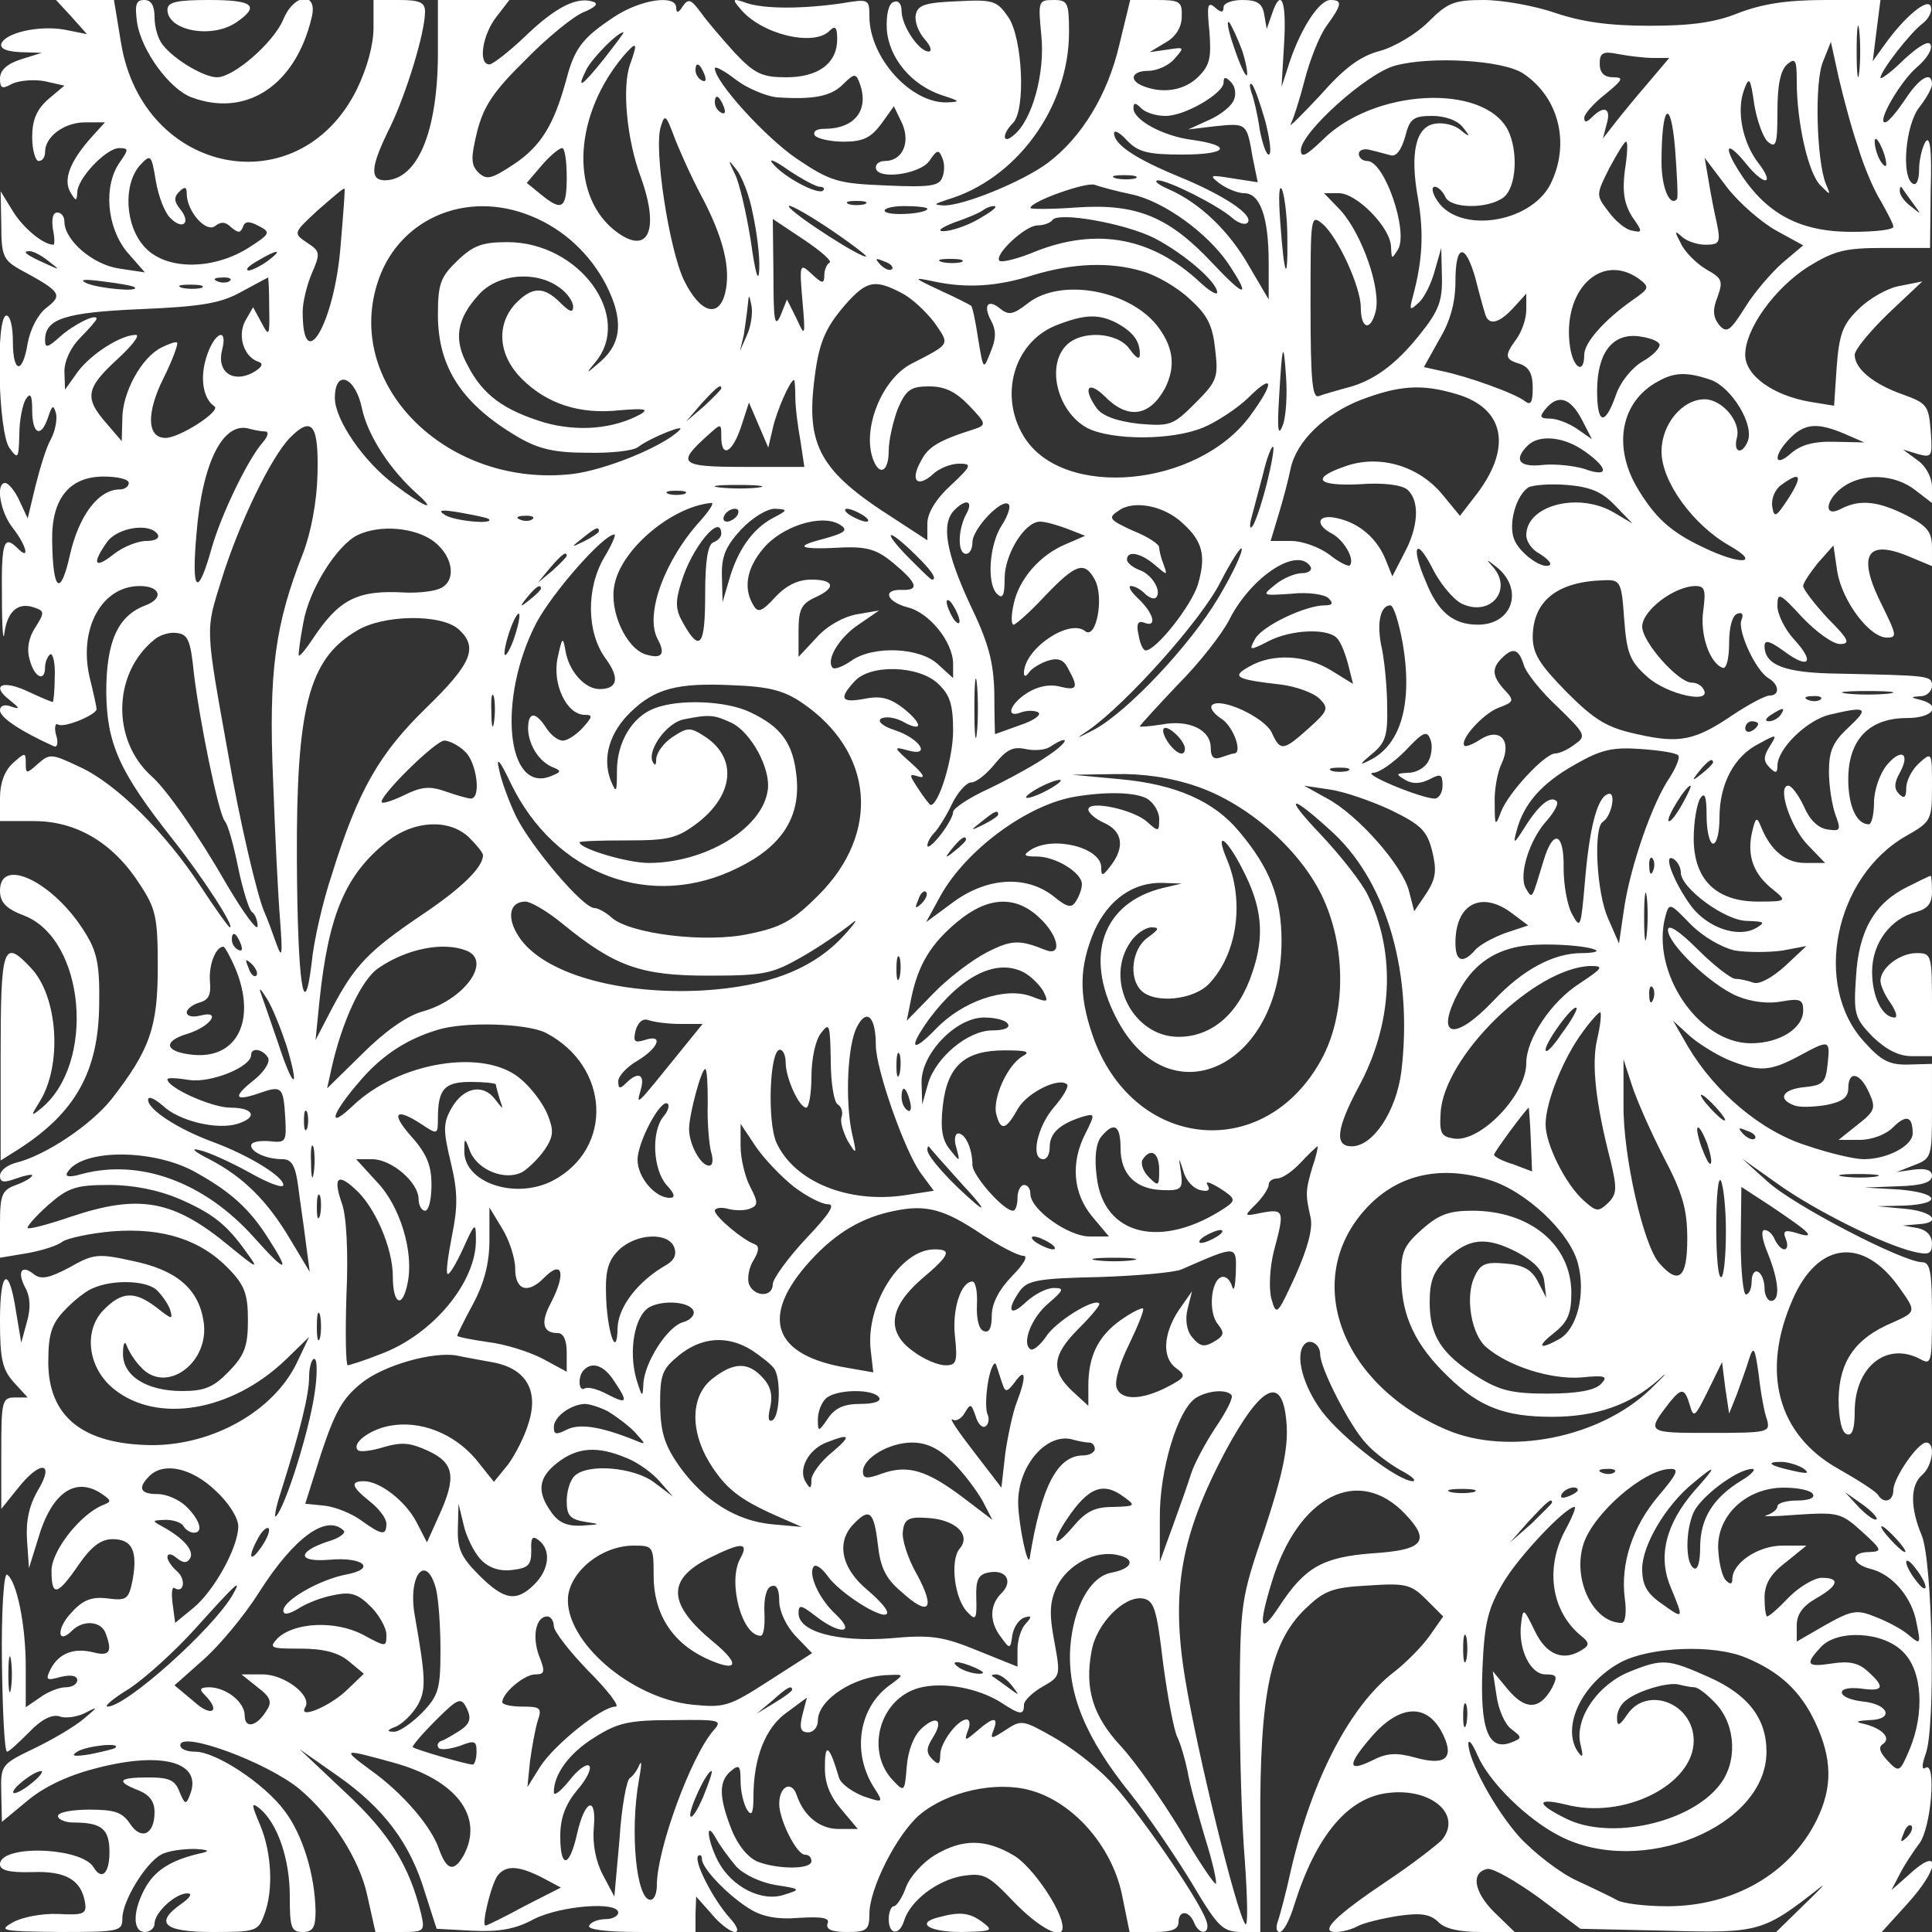 <!--?xml version="1.0" standalone="no"?-->

<svg version="1.0" xmlns="http://www.w3.org/2000/svg" width="300pt" height="300pt" viewBox="0 0 300 300" preserveAspectRatio="xMidYMid meet">
<rect x="0" y="0" width="300" height="300" fill="#333333" stroke="none"/>
<g transform="translate(0,300) scale(0.1,-0.1)" fill="#ffffff" stroke="none">

<path d="M111 2974 l24 -27 -35 7 c-40 7 -92 -5 -98 -22 -2 -8 9 -12 30 -13
l33 -1 -32 -10 c-22 -7 -33 -17 -33 -30 0 -15 3 -17 19 -8 11 5 33 7 50 4 l31
-7 -25 -21 c-18 -16 -25 -32 -25 -59 0 -20 5 -37 10 -37 6 0 10 6 10 14 0 24
30 46 62 46 l31 0 -20 -22 c-34 -38 -45 -66 -34 -86 9 -15 10 -15 11 -1 0 22
45 69 65 69 15 0 15 -2 1 -22 -26 -37 -20 -101 11 -139 l28 -32 -40 6 c-41 6
-85 44 -85 73 0 8 -5 14 -11 14 -7 0 -9 -10 -7 -25 3 -14 3 -25 1 -25 -16 0
-47 26 -63 52 l-19 31 1 -52 c0 -48 3 -55 30 -70 63 -34 66 -39 40 -59 -13
-10 -25 -33 -29 -55 -8 -49 -23 -47 -23 3 0 22 -4 40 -10 40 -17 0 -13 -183 5
-206 13 -18 14 -16 15 21 0 22 5 47 10 55 7 11 10 7 10 -17 0 -38 14 -44 25
-10 6 18 8 19 12 5 2 -9 -1 -27 -8 -40 -7 -12 -17 -45 -24 -73 l-12 -50 -13
28 c-7 15 -17 27 -22 27 -15 0 -8 -45 12 -70 21 -27 27 -51 8 -32 -22 22 -26
12 -25 -75 0 -49 2 -73 4 -55 5 34 22 48 48 38 14 -5 14 -8 0 -30 -10 -15 -14
-33 -9 -50 7 -28 24 -36 24 -12 0 8 4 17 8 20 4 2 8 -13 7 -35 0 -21 -2 -39
-3 -39 -2 0 -19 7 -38 16 -40 19 -59 10 -29 -13 16 -13 17 -15 2 -10 -10 4
-17 1 -17 -6 0 -11 31 -32 84 -56 5 -2 7 6 3 18 -3 11 -1 19 3 16 9 -6 60 15
60 24 0 3 -5 26 -11 50 -17 75 19 141 78 141 32 0 38 -19 9 -30 -43 -16 -61
-56 -61 -135 1 -80 20 -123 103 -228 49 -62 97 -137 89 -137 -2 0 -22 28 -45
63 -54 83 -131 160 -188 186 -44 21 -47 21 -65 5 -18 -16 -19 -16 -19 1 0 17
-1 17 -20 0 -13 -12 -20 -31 -20 -54 l0 -36 53 0 c66 0 123 -34 164 -98 25
-38 28 -51 28 -128 0 -94 -12 -129 -72 -206 -32 -40 -103 -88 -150 -99 -13 -4
-23 -12 -23 -20 0 -10 6 -11 25 -4 14 5 25 7 25 5 0 -3 -11 -10 -25 -15 -22
-8 -25 -15 -25 -61 l0 -52 42 7 c23 4 48 12 55 18 7 5 42 13 78 16 78 6 137
-13 181 -59 24 -25 29 -39 29 -79 0 -40 -5 -54 -29 -79 -24 -25 -38 -31 -73
-31 -56 0 -93 24 -92 59 0 15 3 20 6 11 3 -8 12 -23 21 -32 39 -45 109 6 98
71 -8 50 -42 79 -110 93 -54 12 -61 11 -98 -10 -32 -17 -44 -19 -55 -11 -19
16 -27 5 -14 -20 8 -14 9 -32 3 -53 l-9 -33 -8 48 c-11 73 -25 66 -25 -14 0
-61 4 -76 22 -96 l21 -23 -20 0 c-20 0 -21 -6 -21 -87 l0 -86 25 31 c35 45 59
43 32 -2 -14 -24 -19 -48 -17 -78 l3 -43 14 45 c21 73 59 99 101 69 13 -9 13
-11 0 -16 -35 -14 -80 -71 -80 -102 0 -41 9 -39 42 9 20 29 35 40 53 40 30 0
39 -18 31 -63 -6 -30 -9 -33 -39 -29 -24 3 -38 -2 -56 -22 -24 -25 -22 -51 1
-28 17 17 45 15 52 -4 11 -29 6 -36 -18 -30 -31 8 -54 -1 -67 -25 -9 -18 -7
-19 15 -13 16 4 26 2 26 -5 0 -6 -8 -11 -18 -11 -10 0 -28 -7 -40 -16 l-22
-15 0 63 c0 65 -14 133 -29 143 -5 3 -9 -57 -8 -135 1 -77 4 -140 8 -140 3 0
18 14 34 30 19 20 35 28 47 25 9 -4 28 -1 40 5 21 11 21 10 -2 -9 -14 -12 -48
-32 -77 -46 -52 -25 -52 -26 -51 -70 l1 -44 41 34 c27 22 64 39 108 50 102 26
163 8 143 -42 -6 -16 -8 -15 -16 4 -7 19 -16 23 -49 23 -46 0 -51 -6 -15 -20
17 -7 25 -17 25 -34 0 -35 -21 -44 -38 -18 -12 18 -24 22 -63 22 -27 0 -49 -4
-49 -10 0 -5 11 -10 24 -10 44 0 56 -10 56 -46 0 -33 -12 -45 -25 -23 -20 31
-145 35 -145 4 0 -9 14 -13 50 -12 52 2 76 -12 82 -47 3 -18 -2 -20 -42 -18
-25 1 -56 -5 -70 -13 -23 -13 -18 -14 73 -15 92 0 97 1 97 21 0 27 36 86 60
99 10 6 34 9 52 9 20 -1 25 -3 13 -6 -46 -10 -72 -25 -88 -52 -21 -36 -22 -71
-2 -71 8 0 15 6 15 13 0 17 32 47 51 47 8 0 5 -6 -9 -16 -43 -30 -28 -44 48
-44 66 0 71 1 80 26 15 38 12 97 -6 140 -14 33 -14 36 -1 26 28 -23 47 -79 47
-136 0 -49 2 -56 20 -56 16 0 20 7 20 33 -1 56 -20 118 -48 155 -32 43 -107
92 -139 92 -13 0 -23 4 -23 10 0 23 134 -26 185 -68 50 -42 93 -109 105 -164
l13 -58 39 0 c37 0 38 1 32 28 -18 74 -49 125 -118 189 l-71 67 60 -42 c71
-50 112 -104 135 -181 l18 -56 55 -3 c41 -2 67 2 96 18 42 21 131 28 131 10 0
-5 -9 -10 -19 -10 -11 0 -23 -4 -26 -10 -4 -6 25 -10 79 -10 l86 0 0 28 1 27
24 -27 c13 -16 30 -28 36 -28 7 0 4 9 -8 22 -26 29 -56 88 -49 96 3 3 6 1 6
-5 0 -14 40 -56 74 -77 19 -12 43 -17 77 -14 36 2 48 0 44 -9 -3 -9 7 -13 30
-13 31 0 35 3 35 28 0 40 43 124 78 154 43 36 118 53 172 38 66 -18 126 -86
142 -161 l12 -59 38 0 c27 0 38 4 38 15 0 19 16 19 24 0 8 -21 27 -19 19 3
-11 33 -112 179 -151 218 -21 22 -60 52 -87 67 -46 26 -49 27 -73 11 -23 -15
-25 -15 -19 0 8 21 -1 20 -26 -2 -19 -16 -20 -16 -14 1 4 9 3 17 -2 17 -14 0
-41 -36 -41 -55 0 -15 -3 -16 -12 -7 -10 10 -10 17 0 33 18 28 7 37 -17 15
-12 -11 -21 -34 -23 -59 -3 -39 -4 -40 -20 -23 -45 45 -23 128 39 145 37 10
92 0 128 -23 29 -19 35 -20 35 -3 0 6 13 19 29 28 28 16 28 17 18 71 -8 42 -7
61 4 84 17 35 61 58 96 49 27 -6 21 -21 -11 -27 -33 -6 -59 -53 -64 -115 -5
-72 23 -141 94 -229 27 -34 69 -96 94 -137 41 -69 48 -76 76 -77 l31 0 0 168
c-1 203 16 281 69 333 30 29 42 34 98 37 59 4 67 2 91 -22 l26 -26 -21 -30
c-12 -17 -37 -42 -55 -56 -68 -52 -127 -165 -160 -306 -8 -37 -18 -74 -21 -82
-3 -9 -2 -16 3 -16 6 0 16 19 23 43 34 107 83 166 146 173 67 8 115 -34 83
-73 -8 -8 -45 -37 -84 -63 -82 -55 -107 -80 -81 -80 10 0 25 4 34 9 9 5 38 12
63 16 35 5 49 3 62 -9 10 -11 33 -16 67 -16 l52 0 -32 31 c-32 32 -36 62 -10
67 9 1 44 -19 80 -45 l64 -48 134 -3 c144 -4 150 -2 238 67 11 9 0 -3 -24 -26
l-44 -43 82 0 82 0 39 43 c53 58 53 93 1 44 l-25 -22 13 25 c7 14 21 35 30 47
19 24 27 129 10 118 -6 -4 -6 4 0 21 16 40 11 300 -6 340 -18 43 -18 78 1 94
16 14 21 50 6 50 -13 0 -51 -55 -51 -74 0 -17 -15 -22 -24 -7 -3 5 -31 23 -61
40 -95 53 -121 151 -71 264 39 89 109 97 165 18 27 -38 27 -38 -11 -55 -57
-24 -82 -60 -83 -118 0 -32 5 -53 13 -55 8 -3 12 8 12 35 0 69 49 109 101 82
18 -10 19 -7 19 70 0 65 -3 80 -15 80 -30 0 -201 89 -240 125 l-40 36 55 -39
c57 -41 165 -95 213 -106 22 -5 27 -3 27 13 0 12 -8 21 -22 24 l-23 4 23 2
c39 2 24 20 -20 24 l-43 4 43 1 c60 3 52 20 -10 25 l-53 3 53 2 c36 1 52 6 52
16 0 9 -9 12 -27 10 l-28 -4 28 11 c26 10 27 13 27 84 l0 73 -36 -1 c-30 -1
-43 6 -69 35 -81 88 -46 257 65 320 39 22 40 25 40 77 0 53 0 54 -20 36 -11
-10 -20 -27 -20 -39 0 -14 -3 -17 -11 -9 -8 8 -8 17 1 33 17 31 2 39 -21 11
-10 -13 -19 -38 -19 -57 0 -19 -4 -34 -8 -34 -19 0 -32 28 -32 70 0 61 32 95
91 95 40 0 55 19 22 28 -17 4 -17 5 0 6 9 0 17 8 17 16 0 16 -3 16 -146 19
-82 1 -114 13 -114 43 0 10 8 8 30 -8 39 -29 49 -18 16 18 -14 15 -26 39 -26
52 0 22 3 21 39 -18 21 -22 47 -41 58 -41 17 0 14 7 -19 40 -21 23 -38 45 -38
50 0 5 11 21 23 36 l24 27 6 -41 c8 -46 50 -102 77 -102 16 0 15 4 -6 47 -41
80 -27 107 40 79 l36 -15 0 29 c0 24 -7 33 -40 50 -44 22 -72 25 -101 10 -28
-15 -25 14 3 34 31 22 80 20 112 -5 l26 -20 0 25 c0 14 -9 32 -22 41 l-23 17
23 -7 c22 -6 23 -4 20 36 -3 39 -6 43 -42 56 -46 16 -76 40 -76 62 0 8 24 37
53 65 l52 49 -35 -7 c-19 -3 -48 -20 -64 -36 -25 -24 -30 -39 -34 -90 l-4 -60
-37 6 c-58 10 -101 41 -101 73 0 40 45 103 98 137 41 25 57 29 118 29 l71 0 1
90 c2 62 -1 85 -8 75 -5 -8 -10 -28 -10 -43 0 -16 -4 -26 -10 -22 -18 11 -11
91 10 118 11 14 20 30 20 36 0 22 -20 10 -42 -24 -13 -19 -26 -35 -31 -35 -13
0 24 64 50 86 14 12 24 27 21 34 -2 8 -17 0 -41 -22 -20 -20 -37 -32 -37 -29
0 11 47 71 66 85 9 7 15 19 12 26 -4 14 -40 -15 -72 -60 l-18 -25 6 48 6 47
-85 0 c-61 0 -98 -6 -135 -20 -37 -15 -74 -20 -139 -20 -62 0 -105 6 -146 20
-32 11 -82 20 -111 20 -46 0 -56 -4 -86 -34 -19 -19 -53 -39 -75 -45 -31 -8
-56 -27 -93 -69 -29 -31 -49 -51 -46 -45 4 7 14 38 22 69 8 31 23 69 34 84 24
33 25 40 6 40 -17 0 -45 -42 -63 -95 l-13 -40 4 68 c4 67 -5 87 -19 45 l-8
-23 -4 23 c-3 17 -11 22 -34 22 -16 0 -29 -5 -29 -11 0 -9 -4 -9 -14 0 -11 9
-12 2 -8 -38 3 -40 1 -52 -17 -70 -21 -21 -54 -27 -85 -15 -24 9 -19 24 7 24
13 0 32 8 41 19 16 18 15 18 -11 14 l-28 -4 25 15 c16 9 25 24 25 40 1 24 -3
26 -40 26 l-40 0 -17 -70 c-18 -77 -58 -143 -111 -183 -39 -29 -132 -67 -162
-66 -16 1 -15 2 6 9 108 32 189 144 189 260 0 46 -2 50 -24 50 -24 0 -24 -2
-19 -55 6 -58 -14 -132 -43 -155 -17 -15 -19 1 -1 19 20 20 15 131 -7 164 -18
26 -23 28 -80 25 -50 -2 -61 -6 -64 -21 -2 -10 4 -27 14 -38 9 -10 12 -19 6
-19 -15 0 -42 40 -42 63 0 11 -5 17 -12 14 -8 -2 -12 -19 -11 -42 3 -45 38
-87 86 -103 28 -9 29 -10 8 -11 -56 -2 -121 69 -121 134 0 26 -1 27 -42 20
-62 -9 -119 -9 -148 0 -22 8 -24 7 -11 -8 32 -40 114 -60 139 -35 9 9 12 6 12
-13 0 -37 -29 -59 -79 -59 -37 0 -49 5 -80 38 -20 22 -44 50 -53 63 -15 20
-19 22 -28 9 -6 -10 -10 -11 -10 -2 0 21 -55 13 -96 -14 -50 -33 -62 -49 -75
-99 -19 -69 -39 -102 -81 -130 -35 -23 -42 -25 -55 -13 -12 12 -12 23 -2 64
10 39 25 62 75 111 34 35 75 68 90 74 17 7 24 13 16 16 -25 9 -58 -7 -105 -52
-26 -25 -52 -45 -57 -45 -18 0 -11 46 11 74 l20 26 -55 0 -56 0 0 -87 c-1
-119 -32 -192 -82 -193 -25 0 -22 23 8 83 25 52 54 146 54 179 0 14 -8 18 -40
18 l-40 0 0 -43 c0 -27 -10 -63 -26 -96 -90 -181 -332 -133 -366 72 l-11 67
-45 0 -45 0 24 -26z m2776 -86 c-2 -18 -4 -4 -4 32 0 36 2 50 4 33 2 -18 2
-48 0 -65z m-958 33 c6 -19 9 -36 7 -38 -2 -2 -11 17 -20 44 -9 26 -12 43 -7
38 4 -6 13 -25 20 -44z m-990 -11 c-36 -45 -45 -51 -28 -17 10 18 47 56 57 57
2 0 -12 -18 -29 -40z m39 -11 c-12 -35 -5 -115 17 -174 31 -86 10 -125 -44
-80 -66 57 -59 177 17 268 21 24 23 22 10 -14z m1907 -127 c9 -30 25 -68 36
-85 10 -18 19 -35 19 -39 0 -5 -29 -8 -65 -8 -86 0 -140 32 -183 108 -16 30
-5 28 20 -3 11 -14 24 -25 29 -25 6 0 1 12 -10 26 -25 32 -35 81 -23 114 8 22
10 20 16 -22 4 -25 14 -52 21 -58 13 -11 15 -4 15 48 0 41 5 63 15 72 13 11
15 7 15 -27 0 -63 18 -143 37 -161 16 -16 16 -16 8 3 -14 35 -18 158 -4 190
l12 30 12 -55 c7 -30 20 -79 30 -108z m-318 138 l25 0 -33 -39 c-19 -22 -42
-50 -52 -63 l-18 -23 6 23 c7 24 -4 29 -23 10 -8 -8 -12 -9 -12 -1 0 6 15 23
33 37 27 22 29 26 12 26 -14 0 -21 7 -21 21 0 17 5 20 29 15 16 -3 41 -6 54
-6z m-202 -24 c56 -37 74 -110 42 -173 -32 -60 -141 -76 -175 -25 -8 12 -10
22 -4 22 5 0 12 -7 16 -15 7 -19 65 -20 90 -2 21 15 24 73 7 106 -39 72 -208
63 -287 -16 -26 -25 -34 -29 -34 -16 0 27 102 119 146 131 54 15 167 9 199
-12z m-1271 -2 c3 -8 2 -12 -4 -9 -6 3 -10 10 -10 16 0 14 7 11 14 -7z m111
-35 c57 -4 85 1 104 20 17 17 20 17 25 4 17 -43 -6 -73 -54 -73 -12 0 -18 -4
-15 -10 3 -5 24 -10 45 -10 30 0 42 6 58 27 l20 28 13 -27 c13 -30 0 -58 -27
-58 -8 0 -14 -4 -14 -10 0 -20 68 -11 83 10 12 18 15 18 20 5 4 -8 4 -22 0
-31 -5 -13 -20 -15 -87 -12 -74 3 -86 6 -138 41 -49 33 -128 120 -128 141 0 4
15 -4 33 -18 17 -13 46 -25 62 -27z m711 -4 c-3 -9 -20 -23 -38 -31 l-33 -15
42 5 c49 5 49 5 58 -48 l8 -39 -39 6 c-36 6 -37 5 -20 -8 11 -8 28 -15 38 -15
25 0 38 -38 38 -108 l0 -57 -30 51 c-31 55 -77 99 -125 120 -16 7 -24 13 -17
14 16 0 92 -38 115 -58 9 -8 20 -12 24 -8 11 11 -34 42 -107 72 -68 28 -100
50 -100 67 0 6 9 1 20 -11 17 -18 32 -22 86 -22 71 0 79 14 14 23 -45 6 -90
31 -90 49 0 9 3 9 12 0 7 -7 23 -12 38 -12 30 0 90 35 90 52 0 9 3 9 11 1 7
-7 9 -19 5 -28z m49 -34 c7 -28 10 -51 5 -51 -4 0 -10 18 -14 39 -3 22 -9 48
-13 58 -3 10 -3 15 1 12 4 -4 13 -30 21 -58z m-841 23 c3 -8 2 -12 -4 -9 -6 3
-10 10 -10 16 0 14 7 11 14 -7z m1480 -143 c-11 -13 -24 18 -24 57 0 89 14
103 21 22 3 -41 5 -77 3 -79z m-1515 5 c35 -66 46 -114 37 -151 -10 -40 -39
-31 -64 20 -23 48 -47 204 -36 238 6 20 8 19 20 -13 7 -19 26 -62 43 -94z
m1182 107 c13 -16 12 -17 -3 -5 -9 8 -27 12 -39 10 -31 -4 -40 -46 -27 -117 9
-53 7 -95 -8 -151 -6 -22 -5 -23 9 -10 9 8 20 31 25 50 l10 35 1 -45 c1 -37
-5 -53 -34 -89 -38 -48 -74 -74 -117 -84 -14 -4 -32 -9 -40 -12 -10 -4 -13 22
-13 139 0 141 0 144 19 128 24 -21 59 -98 59 -129 0 -34 15 -38 23 -7 9 35
-21 120 -54 157 l-26 27 23 0 c28 0 81 -54 81 -84 1 -19 1 -19 11 -3 16 28
-21 137 -48 137 -7 0 -13 5 -13 11 0 6 8 9 18 6 9 -2 23 -6 31 -8 9 -3 17 8
23 29 7 28 13 32 42 32 20 0 39 -7 47 -17z m658 -58 c0 -5 -4 -3 -9 5 -5 8 -9
22 -9 30 0 16 17 -16 18 -35z m-406 -10 c-4 -33 -1 -51 11 -71 17 -24 17 -26
0 -22 -9 1 -26 15 -36 29 -20 26 -20 26 1 68 12 22 23 41 26 41 3 0 2 -20 -2
-45z m-1643 -10 c0 -49 -7 -54 -40 -27 l-22 18 23 27 c13 15 27 27 32 27 4 0
7 -20 7 -45z m-615 -64 c19 -19 32 -7 15 14 -10 12 -10 19 -2 27 9 9 12 8 12
-3 0 -27 30 -61 44 -50 9 7 16 7 25 -2 11 -9 14 -9 18 0 3 10 10 10 25 2 19
-10 18 -12 -18 -35 -56 -34 -127 -33 -159 2 -31 33 -34 97 -8 127 17 18 18 18
25 -24 4 -24 14 -50 23 -58z m1008 49 c6 0 8 -3 5 -6 -8 -7 -61 21 -78 42 -8
9 3 5 24 -10 21 -14 43 -26 49 -26z m-104 -42 c6 -27 11 -66 10 -86 -1 -23 -6
-8 -13 43 -7 44 -18 92 -25 105 -11 23 -11 24 3 6 8 -10 20 -40 25 -68z m1589
-26 l42 -23 -32 -27 c-17 -15 -44 -46 -58 -69 -24 -38 -29 -41 -41 -27 -9 12
-10 23 -2 43 9 25 7 29 -18 43 -15 9 -33 27 -39 40 -10 19 -10 21 1 11 7 -7
24 -13 37 -13 22 0 24 3 18 33 -4 17 -10 48 -13 67 l-6 35 34 -45 c19 -25 54
-55 77 -68z m-995 81 c-7 -2 -21 -2 -30 0 -10 3 -4 5 12 5 17 0 24 -2 18 -5z
m-5 -25 c50 -11 117 -60 149 -107 36 -54 27 -54 -23 -1 -68 73 -118 94 -210
88 -41 -3 -74 -3 -74 -1 0 10 87 41 100 36 8 -3 34 -10 58 -15z m241 -67 c1
-74 -5 -61 -11 24 -3 40 -2 61 3 50 4 -11 8 -44 8 -74z m-1470 -11 c-9 -121
-59 -207 -59 -104 0 14 6 40 14 59 14 32 13 35 -7 48 -22 15 -22 15 17 51 22
19 40 35 41 33 1 -1 -2 -40 -6 -87z m2441 65 c14 -19 14 -19 -2 -6 -10 7 -18
18 -18 24 0 6 1 8 3 6 1 -2 9 -13 17 -24z m-1625 -83 c-5 -5 -112 64 -120 77
-3 6 23 -8 58 -31 36 -24 63 -45 62 -46z m-2 81 c-7 -2 -19 -2 -25 0 -7 3 -2
5 12 5 14 0 19 -2 13 -5z m-517 -19 c49 -20 90 -58 115 -106 27 -53 25 -90 -8
-119 -23 -20 -25 -21 -9 -2 60 71 -24 187 -136 187 -39 0 -53 -5 -78 -29 -26
-25 -30 -36 -30 -84 0 -82 38 -139 125 -190 31 -18 56 -24 106 -24 37 -1 73 3
80 9 20 15 76 37 64 26 -26 -26 -116 -62 -166 -68 -191 -22 -352 133 -304 293
30 102 138 150 241 107z m614 12 c0 -8 -61 -12 -66 -4 -3 4 11 8 30 8 20 0 36
-2 36 -4z m80 -16 c-19 -11 -44 -19 -55 -19 -11 0 -3 6 18 14 21 7 41 16 44
19 4 3 11 6 17 6 6 -1 -5 -9 -24 -20z m273 -30 c46 -24 97 -68 97 -84 0 -5
-12 2 -27 16 -74 69 -159 85 -254 48 -28 -12 -54 -18 -57 -15 -9 9 40 55 59
55 10 0 20 4 23 8 8 14 114 -5 159 -28z m-505 -38 c-4 -2 -8 -11 -8 -19 0 -14
-3 -14 -19 1 -19 18 -20 17 -15 -41 5 -56 4 -57 -9 -28 l-15 30 -10 -25 c-9
-20 -11 -8 -11 63 l-1 87 48 -32 c27 -18 45 -34 40 -36z m-1212 2 c18 -14 18
-14 -6 -3 -31 14 -36 19 -24 19 6 0 19 -7 30 -16z m340 1 c-11 -8 -25 -15 -30
-15 -6 1 0 7 14 15 32 19 40 18 16 0z m1875 -27 c6 -24 13 -49 15 -55 5 -19
21 -16 44 9 l20 22 0 -25 c0 -14 -7 -34 -15 -45 -19 -26 -19 -32 5 -39 14 -5
20 -15 20 -37 0 -23 -3 -28 -12 -21 -15 12 -90 39 -130 47 l-27 6 24 43 c17
28 25 58 25 90 0 58 15 61 31 5z m-906 14 c-3 -3 -11 0 -18 7 -9 10 -8 11 6 5
10 -3 15 -9 12 -12z m108 11 c-7 -2 -21 -2 -30 0 -10 3 -4 5 12 5 17 0 24 -2
18 -5z m280 -14 c22 -6 55 -25 74 -43 28 -25 36 -41 40 -79 5 -43 3 -49 -31
-83 -35 -35 -39 -36 -88 -32 -34 4 -56 12 -65 24 -22 31 -14 44 12 19 36 -37
70 -32 94 12 16 32 14 61 -9 93 -42 59 -152 80 -204 39 -22 -17 -29 -19 -42
-9 -20 17 -28 6 -15 -18 8 -15 8 -28 -1 -49 -11 -28 -11 -28 -19 20 -4 27 -9
51 -11 52 -2 2 -24 13 -48 24 -43 20 -43 21 -10 14 51 -11 99 -8 155 10 60 18
117 21 168 6z m772 -12 c17 -13 16 -15 -10 -33 -44 -31 -75 -66 -75 -85 0 -31
-17 -21 -22 12 -13 88 48 148 107 106z m-2336 -13 c9 -8 -55 -2 -74 6 -13 6
-5 7 25 3 25 -3 47 -7 49 -9z m148 10 c-3 -3 -12 -4 -19 -1 -8 3 -5 6 6 6 11
1 17 -2 13 -5z m61 -41 c1 -45 0 -47 -12 -24 l-13 24 -12 -21 c-13 -24 -2 -57
21 -64 8 -3 4 -9 -10 -17 -31 -16 -56 2 -47 36 9 36 -12 27 -24 -10 -11 -33
-6 -66 12 -78 11 -7 -54 -49 -76 -49 -29 0 -30 39 -3 93 14 28 23 53 21 55 -2
2 -13 -2 -25 -8 -31 -16 -60 -70 -60 -110 l-1 -35 -24 28 c-34 39 -32 54 17
99 23 21 36 38 29 38 -23 0 -69 -29 -90 -57 l-20 -28 -1 28 c0 17 10 38 25 53
14 14 25 27 25 29 0 9 -36 -9 -57 -28 -19 -17 -23 -18 -23 -5 0 33 31 43 149
48 94 4 124 9 156 27 22 12 41 22 41 22 1 1 2 -20 2 -46z m450 31 c12 -8 22
-22 22 -30 0 -10 -5 -9 -20 6 -26 26 -44 25 -70 -2 -30 -33 -26 -80 10 -116
39 -39 90 -56 153 -49 37 3 45 2 32 -6 -42 -23 -97 -28 -150 -13 -62 19 -95
42 -119 89 -22 40 -17 72 18 110 29 32 88 37 124 11z m-555 -1 c-7 -2 -21 -2
-30 0 -10 3 -4 5 12 5 17 0 24 -2 18 -5z m1087 -8 c16 -8 38 -29 51 -46 24
-35 26 -32 -36 -64 -46 -24 -77 -102 -59 -149 10 -26 24 -18 24 14 0 17 7 46
14 65 13 30 20 35 49 35 24 0 41 -8 62 -30 26 -27 27 -30 9 -36 -57 -18 -73
-28 -84 -50 -17 -30 -6 -42 18 -21 10 10 29 17 41 17 21 0 20 -3 -13 -34 -23
-21 -36 -43 -36 -59 l0 -26 -52 34 c-115 73 -137 113 -123 219 7 57 18 80 53
119 29 31 42 33 82 12z m-240 -65 l-11 -25 6 25 c2 14 5 34 6 45 2 19 2 19 6
0 2 -12 -1 -32 -7 -45z m573 19 c26 -14 37 -28 37 -49 0 -9 -5 -7 -16 8 -18
26 -74 30 -98 6 -32 -32 -14 -104 33 -129 39 -19 131 -19 179 1 20 8 52 29 70
46 40 40 42 25 3 -28 -82 -111 -291 -130 -351 -32 -39 63 -16 145 48 172 45
18 67 19 95 5z m844 -34 c1 -5 -10 -17 -26 -26 -17 -10 -35 -32 -42 -53 -17
-48 -29 -45 -29 7 0 58 23 89 63 85 17 -2 32 -7 34 -13z m-585 -125 c-7 -19
-9 -8 -6 40 5 87 7 94 11 35 2 -28 0 -62 -5 -75z m665 70 c32 -12 67 -69 57
-95 -9 -22 -23 -18 -17 5 7 25 -23 60 -50 60 -35 0 -67 -39 -67 -81 0 -47 49
-114 105 -146 51 -29 18 -31 -40 -3 -51 24 -75 46 -103 93 -38 65 -25 134 33
165 25 14 44 15 82 2z m-2095 -44 c9 -42 43 -95 87 -134 31 -28 9 -19 -37 16
-47 35 -92 100 -92 134 0 46 32 33 42 -16z m673 17 c0 -16 4 -46 8 -68 l6 -40
-93 0 c-101 0 -106 5 -57 49 21 19 21 19 21 -2 0 -34 17 -26 31 16 l12 37 15
-35 15 -35 7 30 c6 27 27 75 33 75 1 0 2 -12 2 -27z m-115 14 c0 -2 -12 -14
-27 -28 l-28 -24 24 28 c23 25 31 32 31 24z m1142 -9 c74 -22 86 -82 32 -154
l-27 -35 -28 34 c-36 43 -95 61 -147 44 -57 -19 -49 -32 18 -29 38 3 66 -1 75
-8 20 -17 18 -58 -5 -100 l-18 -35 -10 25 c-13 33 -40 57 -74 65 -32 8 -38 -9
-9 -24 19 -11 35 -40 27 -49 -3 -2 -17 5 -32 17 -15 11 -41 21 -59 21 l-32 0
13 43 c7 23 15 54 18 69 9 43 53 85 109 107 61 23 95 25 149 9z m194 -39 l16
-31 -23 16 c-13 9 -32 16 -42 16 -16 0 -17 3 -7 15 19 23 38 18 56 -16z
m-2044 -19 c6 0 4 -8 -4 -17 -23 -26 -64 -111 -79 -163 -22 -79 -32 -71 -24
20 9 113 42 177 83 164 8 -2 18 -4 24 -4z m81 -67 c-1 -42 -10 -89 -22 -121
-44 -111 -54 -185 -47 -352 3 -85 8 -184 11 -220 4 -54 3 -60 -6 -35 -6 17
-14 39 -19 50 -11 26 -38 141 -55 240 -37 206 -36 194 -11 275 27 87 77 191
107 221 34 34 44 19 42 -58z m2372 63 l30 -13 -46 1 c-33 1 -53 -5 -68 -18
-27 -24 -28 -3 -1 24 23 23 43 24 85 6z m-404 -27 c38 -27 37 -41 -1 -27 -17
5 -46 8 -65 6 -36 -4 -45 8 -23 30 18 18 57 14 89 -9z m-495 -54 c-8 -31 -18
-60 -22 -63 -3 -4 -4 2 -1 13 3 11 11 42 18 68 6 26 14 46 16 43 2 -2 -3 -30
-11 -61z m-1766 5 c0 -5 -6 -10 -14 -10 -33 0 -63 -40 -77 -100 -15 -68 -27
-59 -28 21 -1 65 27 99 80 99 21 0 39 -4 39 -10z m2577 -24 c-19 -29 -22 -31
-25 -13 -2 12 4 27 14 34 30 22 34 15 11 -21z m-1599 17 c-15 -2 -42 -2 -60 0
-18 2 -6 4 27 4 33 0 48 -2 33 -4z m1330 -28 l27 -28 -27 16 c-55 34 -138 13
-138 -34 0 -10 9 -23 21 -29 11 -7 18 -14 16 -17 -10 -9 -48 18 -56 40 -9 24
3 67 22 80 7 4 34 6 60 4 37 -3 55 -11 75 -32z m-1445 18 c-7 -2 -19 -2 -25 0
-7 3 -2 5 12 5 14 0 19 -2 13 -5z m26 -40 c-57 -62 -88 -147 -68 -185 13 -24
7 -32 -19 -24 -30 10 -56 67 -48 107 10 56 89 122 150 128 6 1 -2 -11 -15 -26z
m411 8 c-13 -25 -13 -61 0 -61 6 0 10 8 10 18 0 21 46 69 56 59 4 -3 -1 -18
-10 -32 -20 -30 -24 -91 -8 -107 9 -9 12 -3 12 24 0 37 31 88 55 88 8 0 26 -5
42 -11 l28 -11 -30 -13 c-41 -17 -73 -55 -81 -93 -4 -18 -4 -32 0 -32 3 0 26
20 49 45 48 50 61 54 77 25 15 -28 2 -94 -15 -80 -25 20 -95 -28 -95 -65 0 -6
3 -6 8 1 4 6 17 14 29 18 16 5 25 2 32 -13 16 -29 14 -34 -14 -27 -16 4 -34 0
-50 -10 -28 -18 -34 -40 -9 -30 9 3 20 3 26 0 6 -4 -7 -13 -28 -20 -22 -8 -39
-14 -39 -14 0 0 -1 28 -1 63 -1 49 -9 79 -38 139 -37 80 -45 125 -24 146 19
19 30 14 18 -7z m337 -14 c31 -28 36 -51 23 -95 -11 -34 -65 -102 -81 -102 -4
0 -9 11 -11 24 -4 17 -1 23 9 19 20 -8 15 14 -9 37 -12 11 -17 20 -12 20 6 0
15 -5 22 -12 6 -6 14 -9 17 -6 10 10 -7 37 -26 43 -10 4 -19 11 -19 16 0 15
22 10 43 -8 20 -17 20 -17 14 0 -4 10 -7 22 -7 27 0 5 -18 17 -41 26 -37 17
-39 20 -22 31 23 17 71 8 100 -20z m-1078 7 c10 -9 -56 -3 -69 7 -11 7 -4 8
25 3 22 -4 42 -8 44 -10z m386 6 c-3 -5 -11 -10 -16 -10 -6 0 -7 5 -4 10 3 6
11 10 16 10 6 0 7 -4 4 -10z m54 -5 c-31 -17 -54 -50 -67 -96 l-10 -34 -1 40
c-1 31 6 47 30 73 17 18 40 32 52 32 21 -1 21 -2 -4 -15z m141 5 c8 -5 11 -10
5 -10 -5 0 -17 5 -25 10 -8 5 -10 10 -5 10 6 0 17 -5 25 -10z m-513 -6 c-3 -3
-12 -4 -19 -1 -8 3 -5 6 6 6 11 1 17 -2 13 -5z m451 -31 c-47 -12 -37 -17 33
-13 37 1 52 -4 77 -25 37 -31 40 -42 12 -41 -30 1 -24 -18 9 -27 34 -8 71 -54
71 -88 l0 -22 -23 21 c-28 27 -101 30 -135 6 -13 -9 -26 -14 -29 -11 -11 12
10 47 40 67 l32 22 -35 -6 c-21 -4 -46 -18 -62 -36 l-28 -30 0 40 c0 33 4 42
25 52 34 15 31 28 -5 28 -21 0 -39 -9 -56 -27 -21 -23 -27 -25 -34 -13 -16 26
-11 57 15 88 29 35 90 54 118 38 15 -9 11 -13 -25 -23z m-1033 7 c3 -6 -4 -10
-18 -10 -13 0 -36 -9 -51 -21 -29 -23 -34 -15 -10 19 16 23 67 31 79 12z m429
-11 c32 -25 35 -65 6 -74 -11 -4 -35 -6 -53 -5 -73 4 -101 -11 -142 -73 -10
-15 -19 -26 -21 -25 -1 2 2 25 7 51 9 52 52 120 84 136 35 17 90 12 119 -10z
m256 16 c0 -2 -10 -9 -22 -15 -22 -11 -22 -10 -4 4 21 17 26 19 26 11z m190
-4 c0 -5 -6 -11 -12 -13 -9 -3 -13 -29 -13 -81 0 -80 -8 -91 -34 -45 -12 21
-13 33 -3 64 16 54 62 109 62 75z m-182 -37 c-28 -48 -27 -116 2 -156 23 -31
19 -48 -9 -48 -23 0 -48 28 -53 60 -4 22 -5 21 -12 -11 -9 -41 14 -89 42 -89
13 0 12 -3 -3 -20 -10 -11 -24 -20 -31 -20 -8 0 -19 9 -26 20 -17 26 -28 25
-28 -2 1 -26 18 -52 40 -60 12 -5 11 -7 -4 -13 -70 -29 -84 121 -23 238 25 47
104 137 121 137 3 0 -4 -16 -16 -36z m482 6 c27 -26 36 -40 27 -40 -2 0 -18
16 -37 35 -41 42 -33 47 10 5z m472 -68 c-44 -74 -141 -177 -193 -205 -29 -15
-30 -15 -9 -1 59 41 176 172 205 230 17 33 32 56 33 52 2 -5 -14 -39 -36 -76z
m377 -9 c45 -22 81 21 49 57 -11 12 -10 12 4 1 45 -34 28 -91 -27 -91 -38 0
-62 19 -81 67 -23 53 -16 71 9 23 12 -25 33 -50 46 -57z m-1389 74 c0 -2 -10
-12 -22 -23 l-23 -19 19 23 c18 21 26 27 26 19z m1155 -17 c3 -5 -3 -10 -13
-10 -11 0 -30 -8 -42 -18 -21 -17 -21 -17 25 -14 26 3 52 -1 58 -7 8 -8 6 -11
-6 -11 -30 0 -97 -32 -108 -52 -10 -18 -9 -19 20 -4 36 19 95 21 108 4 6 -7
13 -26 17 -42 l7 -28 -34 21 c-39 24 -91 27 -127 6 -29 -16 -21 -20 49 -28 24
-3 51 -13 60 -22 15 -15 13 -19 -17 -46 -39 -35 -44 -36 -57 -7 -11 24 -80 56
-93 43 -4 -4 3 -14 16 -22 18 -13 32 -53 18 -53 -2 0 -11 -3 -20 -6 -11 -4
-16 0 -16 15 0 28 -34 44 -76 36 -19 -3 -34 -4 -34 -3 0 2 27 31 59 65 33 33
69 79 80 101 34 67 106 114 126 82z m487 -81 c4 -54 9 -66 36 -90 31 -28 102
-43 87 -19 -3 6 -11 10 -18 10 -21 0 -77 63 -77 87 0 25 50 63 83 63 14 0 16
-6 12 -37 -6 -38 10 -83 30 -90 6 -2 10 15 10 39 0 24 5 43 13 45 7 3 10 -1 6
-10 -6 -17 22 -78 42 -90 17 -10 18 -27 2 -27 -7 0 -33 -14 -57 -30 -59 -40
-83 -45 -149 -30 -46 10 -65 21 -109 65 -43 44 -53 60 -53 87 1 55 38 85 111
87 25 1 27 -2 31 -60z m-1682 47 c0 -2 -8 -10 -17 -17 -16 -13 -17 -12 -4 4
13 16 21 21 21 13z m650 -51 c0 -5 -5 -3 -10 5 -5 8 -10 20 -10 25 0 6 5 3 10
-5 5 -8 10 -19 10 -25z m688 -33 c16 -93 -2 -159 -52 -183 -16 -8 -15 -6 4 10
21 17 25 28 24 73 0 29 -4 70 -8 90 -9 39 -3 68 13 68 5 0 13 -26 19 -58z
m-1379 9 c-6 -18 -13 -30 -15 -28 -2 2 1 18 7 36 6 18 13 30 15 28 2 -2 -1
-18 -7 -36z m-87 12 c31 -28 21 -53 -50 -122 -73 -71 -106 -128 -147 -260 -14
-42 -28 -103 -31 -136 -12 -99 -22 -31 -23 160 -1 235 18 311 92 355 41 26
132 27 159 3z m-411 -68 c9 -75 38 -217 48 -230 5 -5 14 -38 21 -73 7 -34 17
-65 21 -68 5 -3 9 -13 9 -22 0 -9 -21 19 -47 63 -44 77 -94 149 -118 170 -62
56 -60 160 5 212 8 7 24 12 35 10 17 -2 21 -12 26 -62z m2065 13 c3 -12 27
-42 53 -66 43 -42 45 -45 26 -58 -10 -8 -24 -14 -30 -14 -16 0 -72 -60 -84
-90 -9 -24 -10 -23 -10 12 -1 20 4 49 11 63 16 35 -3 56 -33 37 -12 -8 -23
-12 -25 -10 -8 9 29 50 53 59 24 9 25 11 9 28 -19 21 -20 33 -4 49 17 17 26
15 34 -10z m-849 -105 c-2 -21 -4 -4 -4 37 0 41 2 58 4 38 2 -21 2 -55 0 -75z
m-60 75 c18 -17 23 -32 23 -73 0 -42 -22 -115 -35 -115 -1 0 -10 11 -19 25
-15 23 -15 24 1 19 11 -3 6 5 -12 21 -28 25 -28 26 -6 20 38 -11 20 18 -19 31
-19 6 -28 14 -22 18 7 4 21 2 33 -4 32 -18 33 -5 2 20 -21 16 -35 20 -60 15
-37 -7 -41 0 -16 27 24 27 100 25 130 -4z m-212 -29 c112 -76 123 -202 26
-299 -40 -40 -58 -50 -107 -60 -68 -15 -186 0 -214 25 -9 8 -21 15 -27 15 -18
0 -99 96 -122 143 -11 23 -23 56 -26 72 -5 21 1 15 18 -21 69 -143 219 -199
354 -131 67 33 96 78 90 140 -5 52 -23 78 -72 101 -37 18 -111 21 -149 6 -34
-13 -58 -52 -58 -97 0 -34 -1 -36 -10 -14 -13 35 -1 74 31 105 38 37 73 46
158 42 56 -2 80 -8 108 -27z m-478 -31 c-2 -13 -4 -5 -4 17 -1 22 1 32 4 23 2
-10 2 -28 0 -40z m2166 45 c-18 -2 -48 -2 -65 0 -18 2 -4 4 32 4 36 0 50 -2
33 -4z m-106 -9 c-3 -3 -12 -4 -19 -1 -8 3 -5 6 6 6 11 1 17 -2 13 -5z m-62
-24 c-3 -5 -12 -10 -18 -10 -7 0 -6 4 3 10 19 12 23 12 15 0z m106 -19 c-25
-23 -31 -37 -31 -69 0 -23 5 -53 10 -67 9 -24 8 -26 -12 -23 -15 2 -28 15 -37
36 -8 17 -19 32 -24 32 -18 0 3 -64 30 -92 l27 -28 -31 0 c-30 0 -53 19 -68
55 -7 18 -9 17 -15 -10 -7 -35 3 -63 34 -87 21 -17 20 -18 -24 -18 -65 0 -100
34 -100 98 0 26 5 54 10 62 7 11 10 4 10 -27 0 -24 5 -43 10 -43 6 0 10 18 10
40 0 53 23 96 61 115 29 16 29 15 17 -4 -10 -16 -10 -23 0 -33 9 -9 12 -9 12
3 0 26 45 70 80 79 59 14 63 11 31 -19z m-1736 7 c31 -14 63 -73 57 -106 -9
-59 -97 -112 -185 -112 -32 0 -107 22 -107 32 0 2 33 3 73 3 65 0 78 3 110 27
57 44 62 101 12 134 -23 15 -27 15 -50 0 -14 -9 -25 -24 -26 -34 0 -11 -2 -12
-6 -4 -7 19 23 60 49 65 40 8 47 7 73 -5z m1595 -2 c0 -3 -4 -8 -10 -11 -5 -3
-10 -1 -10 4 0 6 5 11 10 11 6 0 10 -2 10 -4z m-902 -18 c7 -7 12 -16 12 -20
0 -15 -15 -8 -28 12 -13 22 -3 27 16 8z m390 -40 c-5 -10 -19 -18 -31 -18 -20
-1 -20 -2 -5 -11 12 -7 24 -6 38 1 17 9 20 8 20 -10 0 -11 -6 -20 -12 -20 -21
0 -115 39 -96 40 10 0 32 16 50 34 28 30 34 32 39 18 4 -9 2 -25 -3 -34z
m-1496 15 c18 -16 26 -73 9 -73 -4 0 -22 5 -39 11 -25 9 -38 7 -63 -5 -18 -9
-34 -14 -36 -12 -7 7 83 96 97 96 7 0 22 -7 32 -17z m906 -6 c-18 -13 -60 -36
-91 -51 -31 -14 -57 -31 -57 -37 0 -6 -9 -22 -20 -36 -11 -14 -20 -21 -20 -16
0 5 5 14 11 20 5 5 18 25 27 44 9 19 23 34 30 34 8 0 24 13 37 29 18 22 28 27
47 23 13 -3 30 -2 38 3 32 21 31 9 -2 -13z m978 0 c3 -3 -3 -18 -13 -34 -27
-39 -61 -137 -71 -203 l-8 -55 -17 39 c-18 40 -23 141 -8 150 14 9 21 48 8 43
-17 -5 -29 -53 -36 -137 -6 -69 -7 -73 -19 -51 -8 13 -14 46 -14 73 1 55 -16
62 -31 12 -19 -62 -17 -61 -28 -43 -11 21 6 76 34 106 11 13 18 26 14 29 -9 9
-27 -5 -49 -40 -17 -27 -19 -28 -13 -6 11 42 39 74 91 103 40 23 58 27 101 24
29 -2 56 -6 59 -10z m54 -11 c0 -2 -8 -10 -17 -17 -16 -13 -17 -12 -4 4 13 16
21 21 21 13z m-567 -13 c-7 -2 -19 -2 -25 0 -7 3 -2 5 12 5 14 0 19 -2 13 -5z
m-235 -24 c82 -28 165 -102 198 -177 35 -79 33 -179 -4 -247 -89 -163 -295
-141 -356 39 -21 62 -20 105 3 160 22 49 61 77 108 75 l28 -1 -30 -7 c-92 -23
-122 -104 -72 -201 81 -159 256 -79 257 118 0 68 -18 114 -66 171 -39 47 -98
73 -184 81 l-75 7 66 1 c43 1 86 -5 127 -19z m-228 -4 c-14 -8 -29 -14 -35
-14 -5 0 1 6 15 14 14 8 30 14 35 14 6 0 -1 -6 -15 -14z m530 -33 c47 -23 56
-32 64 -64 7 -29 6 -42 -9 -65 l-19 -28 -8 31 c-10 40 -80 119 -127 144 l-36
20 40 -6 c22 -3 65 -18 95 -32z m452 9 c-9 -16 -18 -28 -21 -26 -4 5 27 55 34
55 2 0 -4 -13 -13 -29z m-831 9 c10 -6 19 -20 19 -32 0 -20 -1 -20 -19 -4 -21
19 -91 34 -91 19 0 -5 11 -15 25 -21 28 -13 32 -37 10 -66 -13 -17 -15 -17
-15 -3 0 31 -75 50 -110 27 -12 -8 -10 -10 10 -10 29 0 70 -25 70 -43 0 -7 -4
-18 -9 -26 -7 -12 -14 -10 -36 8 -42 32 -102 29 -155 -10 l-42 -31 23 42 c40
71 135 141 209 153 48 8 92 7 111 -3z m291 -55 c83 -79 122 -219 104 -369 -8
-62 -44 -116 -77 -116 -27 0 -24 27 10 91 54 99 59 209 15 299 -9 19 -42 61
-73 94 -61 64 -47 64 21 1z m-522 30 c0 -2 -10 -9 -22 -15 -22 -11 -22 -10 -4
4 21 17 26 19 26 11z m-822 -35 c12 -12 22 -24 22 -28 0 -19 -34 -52 -97 -94
-81 -55 -102 -77 -137 -143 l-26 -50 6 60 c14 134 40 197 106 249 41 32 95 35
126 6z m772 -4 c0 -2 -8 -10 -17 -17 -16 -13 -17 -12 -4 4 13 16 21 21 21 13z
m429 -45 c31 -59 35 -104 16 -160 -21 -65 -63 -101 -115 -101 -71 0 -116 89
-74 148 8 12 23 22 32 22 13 0 12 -3 -6 -16 -24 -17 -30 -62 -10 -82 21 -21
82 -15 106 11 43 46 55 127 27 193 -19 45 -1 34 24 -15z m638 -3 c-3 -8 -6 -5
-6 6 -1 11 2 17 5 13 3 -3 4 -12 1 -19z m43 -3 c0 -24 69 -75 103 -75 27 -1
29 -2 14 -11 -28 -16 -75 0 -101 34 -27 37 -45 84 -27 73 6 -4 11 -13 11 -21z
m-53 -97 c-2 -18 -4 -6 -4 27 0 33 2 48 4 33 2 -15 2 -42 0 -60z m-1126 49
c-10 -9 -11 -8 -5 6 3 10 9 15 12 12 3 -3 0 -11 -7 -18z m-558 -31 c82 -67
122 -81 227 -81 87 0 99 3 145 29 28 16 61 39 75 50 14 12 10 5 -9 -16 -48
-53 -119 -80 -220 -86 -132 -7 -248 27 -285 83 -20 30 -15 55 10 55 8 0 34
-15 57 -34z m741 9 c30 -28 36 -61 9 -50 -40 16 -52 16 -91 -4 -23 -12 -60
-40 -83 -64 l-41 -42 7 35 c11 53 31 85 72 119 47 39 90 41 127 6z m735 6 l24
-18 -36 -12 c-19 -7 -41 -19 -47 -27 -19 -21 -30 -17 -30 12 0 61 41 82 89 45z
m345 -57 c20 -3 53 -3 74 0 l37 7 -33 -31 c-20 -18 -40 -29 -49 -26 -8 3 -21
6 -28 6 -7 0 -34 21 -59 46 -28 28 -46 40 -46 30 0 -22 67 -86 108 -103 22 -9
48 -12 69 -8 28 5 33 3 33 -14 0 -28 -37 -51 -81 -51 -82 0 -156 111 -133 197
6 22 7 21 39 -12 20 -20 48 -36 69 -41z m-2320 10 c3 -8 2 -12 -4 -9 -6 3 -10
10 -10 16 0 14 7 11 14 -7z m2105 -10 c2 -2 -8 -4 -23 -4 -44 0 -92 -26 -137
-74 -61 -64 -91 -57 -55 12 21 41 52 64 94 72 34 7 111 2 121 -6z m-2113 -29
c32 -78 3 -139 -65 -133 -45 4 -50 21 -9 33 35 11 53 37 19 28 -12 -3 -21 -1
-21 5 0 5 9 12 19 15 15 4 19 12 17 33 -2 26 9 54 21 54 2 0 11 -16 19 -35z
m358 29 c41 -16 -3 -77 -69 -95 -24 -7 -58 -31 -92 -65 l-55 -54 7 32 c16 71
46 137 73 155 44 30 100 41 136 27z m673 -41 c-3 -10 -5 -4 -5 12 0 17 2 24 5
18 2 -7 2 -21 0 -30z m-999 2 c-3 -3 -9 2 -12 12 -6 14 -5 15 5 6 7 -7 10 -15
7 -18z m1192 5 c11 -6 24 -19 30 -29 9 -18 7 -18 -19 -8 -41 15 -107 -8 -148
-51 -38 -39 -43 -30 -10 16 51 68 105 94 147 72z m863 -17 c-44 -28 -83 -86
-83 -124 0 -49 -71 -123 -112 -117 -20 3 -23 8 -21 40 5 88 147 226 233 228
21 0 19 -3 -17 -27z m-2008 -97 c21 -70 11 -69 -12 1 -11 32 -23 67 -27 78 -5
13 -2 11 8 -5 9 -14 22 -47 31 -74z m2122 72 c-3 -8 -6 -5 -6 6 -1 11 2 17 5
13 3 -3 4 -12 1 -19z m-142 -53 c-14 -21 -25 -32 -25 -25 0 12 42 70 48 65 2
-2 -8 -20 -23 -40z m-1065 -18 c0 -37 45 -165 70 -199 l20 -27 -45 -7 c-88
-13 -171 21 -199 81 -15 32 -11 145 5 145 5 0 9 -9 9 -20 0 -24 21 -70 32 -70
4 0 8 22 8 48 0 27 6 57 15 68 13 17 14 14 15 -43 0 -34 5 -65 11 -68 6 -4 8
-12 6 -19 -3 -7 2 -23 9 -37 14 -23 15 -23 7 11 -11 51 -7 139 8 166 15 29 29
15 29 -29z m1120 9 c-9 -39 -2 -100 21 -189 10 -42 10 -51 -4 -65 -15 -14 -18
-14 -38 4 -28 25 -59 87 -59 118 0 35 28 104 58 144 13 18 26 32 27 30 2 -2 0
-21 -5 -42z m-1424 24 l35 0 -30 -37 c-76 -94 -73 -91 -66 -65 7 24 -4 29 -23
10 -9 -9 -12 -9 -12 3 0 8 14 23 30 32 33 20 41 42 11 32 -16 -5 -18 -2 -14
15 4 13 11 19 20 16 8 -3 30 -6 49 -6z m509 0 c4 -6 -6 -10 -24 -10 -38 0 -88
-42 -100 -83 l-9 -32 -1 34 c-1 44 53 101 97 101 17 0 34 -4 37 -10z m-717
-14 c99 -52 105 -179 11 -229 -59 -31 -140 -3 -138 47 0 20 1 20 9 -2 12 -29
54 -46 81 -32 10 6 26 22 35 35 14 21 14 30 4 55 -7 17 -26 42 -42 55 -56 48
-189 26 -260 -42 -40 -38 -34 -14 8 35 35 42 74 68 124 83 42 13 139 10 168
-5z m1834 -41 c49 -20 66 -19 111 5 48 26 49 26 45 -12 -3 -29 -7 -33 -35 -36
-34 -3 -44 -18 -18 -28 8 -4 31 -3 50 0 26 5 35 12 35 26 0 28 18 25 32 -6 11
-24 10 -29 -17 -50 l-30 -24 33 0 c18 0 40 8 51 19 21 21 31 18 31 -9 0 -19
-39 -40 -76 -40 -14 0 -53 9 -88 21 -71 22 -143 83 -185 154 l-23 40 24 -22
c13 -12 40 -29 60 -38z m-2266 3 c4 -6 -4 -20 -19 -33 -36 -28 -34 -36 4 -23
37 13 39 11 42 -38 2 -37 1 -39 -25 -36 -16 1 -28 -1 -28 -7 0 -10 24 -21 49
-21 14 0 20 -11 24 -42 3 -24 9 -63 12 -88 l6 -45 -30 50 c-36 61 -74 98 -126
125 -24 12 -30 18 -15 14 14 -3 49 -19 78 -35 28 -16 52 -25 52 -19 0 13 -53
46 -110 67 -54 20 -100 50 -100 65 0 7 10 2 23 -9 25 -24 85 -38 116 -28 32
10 25 25 -11 25 -29 0 -98 31 -98 44 0 3 15 2 34 -1 33 -5 96 20 96 39 0 12
18 9 26 -4z m981 -25 c-3 -10 -5 -4 -5 12 0 17 2 24 5 18 2 -7 2 -21 0 -30z
m191 27 c-24 -14 -47 -66 -41 -90 7 -27 15 -25 34 9 15 25 64 49 76 37 3 -3
-6 -19 -21 -36 -26 -31 -36 -80 -16 -80 6 0 10 8 10 19 0 21 15 35 48 46 23 7
23 6 8 -24 -24 -46 -20 -94 10 -130 l26 -31 -30 0 c-33 0 -92 42 -92 66 0 8
-4 14 -10 14 -5 0 -10 -9 -10 -20 0 -11 -3 -20 -7 -20 -15 0 -63 55 -63 71 0
25 -11 49 -22 49 -5 0 -7 -10 -3 -22 6 -23 6 -23 -10 -3 -12 15 -15 32 -11 68
7 62 34 86 96 86 34 0 41 -2 28 -9z m995 -156 c30 -57 37 -82 37 -128 0 -60
-13 -72 -43 -38 -25 27 -57 168 -56 247 l0 70 13 -40 c7 -22 29 -72 49 -111z
m-1484 83 c-1 -29 2 -63 5 -75 4 -13 3 -22 -3 -22 -13 0 -31 33 -31 57 0 22
19 93 25 93 3 0 4 -24 4 -53z m-329 29 c0 -2 3 -13 6 -23 6 -17 6 -17 -8 1
-19 24 -49 17 -67 -15 -13 -23 -13 -34 -1 -84 11 -46 11 -68 2 -113 -6 -31
-10 -58 -7 -60 2 -3 13 15 24 39 18 40 20 42 20 16 2 -67 -67 -150 -149 -180
-25 -10 -48 -17 -50 -17 -3 0 -4 49 -2 110 3 65 0 122 -7 141 -14 40 -7 48 20
23 31 -27 59 -92 59 -136 0 -44 15 -51 23 -10 10 48 -12 120 -48 157 l-32 35
25 0 c30 0 72 -36 72 -62 0 -10 5 -18 10 -18 6 0 10 18 10 40 0 30 -7 48 -31
75 -33 37 -25 46 16 19 24 -16 25 -16 25 9 0 46 10 57 51 57 21 0 39 -2 39 -4z
m643 -26 c3 -11 1 -18 -4 -14 -5 3 -9 12 -9 20 0 20 7 17 13 -6z m1252 -10
c10 -11 16 -20 13 -20 -3 0 -13 9 -23 20 -10 11 -16 20 -13 20 3 0 13 -9 23
-20z m-1635 -14 c-19 -24 -16 -82 5 -106 13 -14 14 -20 5 -20 -23 0 -50 32
-50 59 0 28 37 97 47 87 3 -3 0 -12 -7 -20z m-553 -18 c-3 -7 -5 -2 -5 12 0
14 2 19 5 13 2 -7 2 -19 0 -25z m1900 -17 l2 -50 -29 11 c-17 5 -30 12 -30 15
0 4 51 73 54 73 0 0 2 -22 3 -49z m-1144 -74 c20 -15 43 -27 53 -27 12 0 1
-16 -35 -54 -28 -30 -51 -62 -51 -70 0 -21 -29 -20 -37 0 -3 9 0 26 7 37 9 15
9 22 2 25 -18 6 -62 43 -62 52 0 4 9 6 20 3 11 -3 26 -3 34 0 13 5 14 9 1 34
-8 15 -15 44 -15 63 l0 35 24 -36 c13 -19 40 -47 59 -62z m507 60 c0 -41 24
-64 66 -65 28 -1 31 2 28 26 -4 27 -4 27 4 2 4 -14 16 -26 26 -28 12 -3 16 0
11 8 -4 7 4 4 19 -5 25 -16 25 -19 9 -30 -99 -66 -190 -44 -200 48 -4 30 -1
52 7 62 20 24 30 18 30 -18z m911 7 c5 -15 8 -29 5 -31 -2 -2 -8 10 -14 26
-13 38 -5 41 9 5z m74 8 c-3 -3 -11 0 -18 7 -9 10 -8 11 6 5 10 -3 15 -9 12
-12z m-2238 -54 c-2 -13 -4 -5 -4 17 -1 22 1 32 4 23 2 -10 2 -28 0 -40z
m1008 -18 c28 -30 37 -43 21 -30 -40 34 -75 73 -76 84 0 5 1 7 3 5 1 -2 25
-29 52 -59z m543 28 c-11 -37 -11 -43 -3 -78 4 -17 -4 -47 -23 -90 -29 -63
-30 -64 -38 -36 -4 17 -2 49 4 73 17 63 16 66 -18 60 -29 -6 -29 -6 -10 13 11
11 20 25 20 30 0 6 6 10 13 10 8 0 24 11 37 25 13 14 25 25 26 25 1 0 -2 -15
-8 -32z m-1733 -9 c54 -30 83 -57 111 -101 36 -56 29 -56 -22 1 -77 86 -177
122 -267 98 -20 -6 -27 -4 -22 3 23 37 136 36 200 -1z m1495 4 c0 -25 -1 -26
-16 -11 -9 9 -13 21 -10 27 13 20 26 11 26 -16z m512 -15 c57 -17 125 -81 138
-129 13 -48 -1 -104 -30 -119 -31 -17 -34 -11 -6 11 20 16 26 29 26 61 0 75
-64 128 -154 128 -36 0 -52 -6 -78 -29 -29 -26 -33 -35 -32 -78 1 -57 22 -102
72 -150 49 -48 89 -63 162 -63 68 0 121 18 166 58 16 15 11 8 -13 -15 -79 -76
-222 -104 -317 -63 -164 70 -224 232 -127 341 48 54 115 71 193 47z m368 -80
c0 -37 -3 -69 -7 -71 -5 -3 -8 32 -8 78 0 46 3 78 7 72 4 -7 8 -42 8 -79z
m233 85 c-13 -2 -35 -2 -50 0 -16 2 -5 4 22 4 28 0 40 -2 28 -4z m-2636 -34
c53 -23 75 -40 106 -84 20 -27 17 -26 -28 11 -86 71 -139 80 -244 45 -35 -12
-65 -20 -68 -18 -2 2 12 18 32 36 31 27 43 31 95 31 37 0 76 -8 107 -21z
m2528 -52 c6 -6 1 -7 -14 -2 -20 6 -23 4 -18 -9 4 -9 2 -16 -2 -16 -5 0 -11 7
-15 15 -3 8 -10 15 -16 15 -6 0 -4 -14 5 -36 17 -42 20 -74 5 -74 -5 0 -10 9
-10 19 0 11 -4 23 -10 26 -5 3 -10 -3 -10 -14 0 -12 -4 -21 -9 -21 -4 0 -8 37
-8 83 l1 84 46 -30 c25 -17 50 -34 55 -40z m-2308 26 c-3 -10 -5 -4 -5 12 0
17 2 24 5 18 2 -7 2 -21 0 -30z m1028 -30 c27 -18 56 -33 64 -33 8 0 1 -13
-18 -32 -20 -21 -31 -42 -31 -61 0 -19 -4 -27 -12 -24 -8 2 -12 19 -11 41 1
20 -2 36 -7 36 -18 0 -32 -44 -27 -86 4 -39 2 -44 -15 -44 -11 0 -33 9 -49 21
-43 30 -39 68 11 112 45 38 49 47 21 47 -53 0 -107 -86 -99 -156 l4 -35 -40 7
c-116 19 -137 79 -58 166 40 44 81 68 132 78 49 10 77 2 135 -37z m-725 -53
c0 -33 19 -40 44 -15 29 30 36 9 11 -39 -16 -30 -12 -46 11 -46 9 0 14 -11 14
-30 l0 -30 -37 20 c-21 11 -59 23 -85 26 -27 4 -48 8 -48 10 0 2 11 24 25 50
17 32 25 63 25 98 l0 51 20 -33 c11 -18 20 -46 20 -62z m1090 50 c-8 -5 -19
-10 -25 -10 -5 0 -3 5 5 10 8 5 20 10 25 10 6 0 3 -5 -5 -10z m-843 -17 c4
-11 0 -20 -12 -27 -44 -25 -75 -65 -76 -98 -1 -52 -17 -4 -18 54 -1 36 4 52
21 68 27 25 76 27 85 3z m583 7 c8 -5 11 -10 5 -10 -5 0 -17 5 -25 10 -8 5
-10 10 -5 10 6 0 17 -5 25 -10z m768 -60 l3 -25 -13 25 c-10 19 -23 26 -51 28
-31 3 -39 -1 -48 -22 -14 -31 -4 -89 19 -108 35 -30 100 -50 146 -47 40 4 44
2 31 -11 -10 -9 -36 -14 -82 -14 -56 0 -75 5 -110 27 -55 35 -73 63 -73 115 0
33 6 48 26 67 35 33 62 35 109 11 28 -15 41 -29 43 -46z m-479 13 c-1 -21 -3
-30 -6 -20 -3 10 -10 16 -16 14 -17 -5 -21 -55 -6 -73 10 -13 10 -17 -2 -25
-19 -12 -25 -11 -39 6 -7 9 -10 26 -6 42 l7 28 -21 -30 c-24 -37 -26 -74 -3
-90 15 -11 14 -14 -15 -29 -39 -20 -71 -21 -78 -1 -4 9 5 39 19 67 14 29 24
54 22 56 -2 2 -18 -6 -35 -18 -35 -25 -50 -56 -50 -102 l0 -31 -25 23 c-34 32
-31 56 10 97 20 20 34 37 32 39 -8 9 -69 -29 -83 -52 -9 -13 -20 -22 -24 -19
-14 9 2 50 29 72 23 20 24 23 7 23 -11 0 -30 -10 -43 -22 -25 -24 -31 -13 -9
18 12 16 29 19 123 21 59 2 117 7 128 12 87 38 85 38 84 -6z m-161 20 c-16 -2
-40 -2 -55 0 -16 2 -3 4 27 4 30 0 43 -2 28 -4z m-1516 -45 c8 -7 18 -21 22
-31 5 -17 3 -16 -20 2 -35 27 -55 26 -84 -4 -31 -33 -23 -90 17 -122 67 -54
182 -35 266 45 l37 36 -19 -40 c-36 -75 -130 -128 -225 -128 -107 1 -161 44
-161 129 0 43 5 59 25 80 14 15 34 31 45 35 30 13 79 12 97 -2z m835 -34 c2
-6 -5 -14 -16 -17 -24 -6 -61 -63 -62 -97 -1 -21 -2 -20 -11 9 -12 43 -3 97
20 111 21 12 64 9 69 -6z m-580 -41 c-3 -10 -5 -2 -5 17 0 19 2 27 5 18 2 -10
2 -26 0 -35z m671 -20 c15 -10 30 -22 34 -28 11 -15 9 -73 -2 -80 -7 -4 -8 3
-4 20 4 18 1 32 -11 45 -23 26 -46 25 -79 -1 -33 -26 -35 -79 -5 -129 25 -41
47 -58 103 -83 l41 -18 -45 4 c-56 5 -106 36 -145 90 -23 33 -29 52 -30 95 0
48 3 56 30 78 35 28 75 31 113 7z m882 -6 c0 -22 47 -113 71 -138 13 -15 38
-33 54 -42 17 -9 25 -16 19 -17 -23 0 -109 66 -141 108 -30 40 -43 89 -27 105
9 9 24 -1 24 -16z m694 -102 c5 -19 1 -20 -88 -20 -100 0 -100 0 -63 48 18 22
23 22 31 -5 6 -21 8 -18 28 22 l22 45 5 -40 6 -40 12 30 c6 17 15 41 19 55 7
21 9 18 15 -25 3 -28 9 -60 13 -70z m-1981 90 c53 -9 74 -43 58 -94 -6 -21
-21 -50 -32 -65 l-22 -27 -28 35 c-34 40 -86 61 -134 52 -32 -6 -60 -28 -49
-38 3 -3 21 -1 40 5 28 8 41 7 69 -6 41 -19 44 -41 16 -102 l-18 -40 -16 31
c-17 33 -57 64 -82 64 -22 0 -19 -9 10 -32 14 -11 25 -26 25 -34 0 -19 -7 -18
-39 5 -15 11 -40 21 -57 23 l-30 3 25 79 c21 63 33 85 62 108 34 28 112 50
149 43 8 -2 32 -6 53 -10z m-275 -52 c-9 -58 -44 -170 -59 -187 -4 -5 -1 13 8
40 29 92 43 148 43 176 0 15 4 28 8 28 5 0 5 -26 0 -57z m1069 17 c4 -12 7
-12 19 4 17 24 18 8 3 -31 -6 -15 -14 -52 -18 -80 l-6 -53 -43 56 c-24 31 -39
53 -33 50 5 -4 14 1 19 10 9 15 10 15 17 -5 3 -11 10 -19 15 -16 5 3 7 12 3
20 -3 9 -2 32 2 53 4 20 10 30 12 22 3 -8 7 -22 10 -30z m-603 5 c22 -33 20
-36 -11 -20 -15 8 -30 12 -35 9 -10 -6 -11 20 -1 29 13 13 31 7 47 -18z m411
-25 c4 -6 -8 -10 -29 -10 -25 0 -39 -6 -50 -22 -15 -22 -16 -22 -16 -2 0 11 5
25 12 32 15 15 74 16 83 2z m547 4 c4 -3 -7 -25 -24 -50 -16 -24 -33 -56 -38
-71 -5 -16 -18 -53 -29 -83 l-20 -55 0 67 c-1 74 28 171 57 188 19 11 46 13
54 4z m86 -48 c2 -36 -7 -78 -34 -160 -37 -108 -38 -114 -39 -261 0 -82 3
-197 8 -254 4 -58 5 -102 1 -99 -13 14 -75 266 -94 383 -22 135 -6 221 62 350
58 108 91 122 96 41z m-1055 23 c12 -7 31 -21 42 -32 19 -21 19 -21 0 -13 -53
21 -85 26 -105 16 -16 -8 -20 -8 -20 4 0 16 26 35 48 36 7 0 23 -5 35 -11z
m348 -65 c-17 -14 -31 -33 -31 -42 0 -14 -2 -15 -9 -3 -12 19 4 50 32 61 38
15 40 11 8 -16z m400 16 c5 0 9 -4 9 -10 0 -5 -8 -10 -18 -10 -40 0 -65 -48
-83 -159 -3 -17 -17 50 -18 84 -1 60 46 113 87 99 8 -2 18 -4 23 -4z m-211
-31 c17 -17 37 -44 46 -60 l15 -29 -46 35 c-56 42 -85 51 -125 37 -24 -9 -30
-8 -30 3 0 21 41 45 76 45 23 0 42 -9 64 -31z m-507 7 c18 -7 41 -24 52 -37
l20 -23 -29 22 c-32 24 -104 30 -124 10 -7 -7 -12 -24 -12 -39 0 -22 5 -28 28
-32 26 -4 25 -4 -5 -6 -23 -1 -36 5 -47 21 -23 32 -20 54 10 77 31 24 62 26
107 7z m1827 -16 c11 -8 7 -9 -15 -4 -37 8 -45 14 -19 14 10 0 26 -5 34 -10z
m-2466 -34 c21 -19 36 -43 36 -56 0 -33 -38 -101 -70 -127 l-28 -23 -4 30 c-2
16 -1 27 3 24 15 -9 18 14 4 26 -8 7 -15 17 -15 22 0 6 6 6 14 -1 10 -8 16 -9
21 -1 7 11 -8 30 -40 48 -20 11 -20 11 2 12 12 0 25 -4 28 -10 3 -5 10 -10 16
-10 15 0 10 19 -11 40 -11 11 -31 20 -45 20 -27 0 -32 9 -13 28 22 22 65 13
102 -22z m2173 28 c-3 -3 -12 -4 -19 -1 -8 3 -5 6 6 6 11 1 17 -2 13 -5z m69
-36 c-41 -48 -60 -106 -53 -160 3 -21 1 -38 -5 -38 -44 0 -77 68 -59 123 16
48 94 115 134 116 15 1 12 -7 -17 -41z m55 7 c-44 -51 -57 -101 -37 -149 21
-51 21 -51 -14 -26 -23 16 -30 29 -30 54 0 36 36 98 79 133 37 31 38 28 2 -12z
m73 16 c-44 -27 -64 -59 -64 -104 0 -23 -4 -36 -10 -32 -13 8 -13 58 0 87 12
25 67 66 90 67 8 1 1 -8 -16 -18z m-958 -26 c18 -13 17 -14 -18 -15 -28 0 -42
-7 -62 -31 -29 -34 -35 -27 -10 11 34 51 57 60 90 35z m436 -26 c40 -42 29
-56 -51 -61 -78 -6 -105 -22 -145 -83 -29 -44 -33 -33 -11 39 41 134 135 181
207 105z m106 34 c-10 -2 -26 -2 -35 0 -10 3 -2 5 17 5 19 0 27 -2 18 -5z
m162 3 c0 -2 -7 -7 -16 -10 -8 -3 -12 -2 -9 4 6 10 25 14 25 6z m365 -6 c4 -6
-7 -10 -24 -10 -17 0 -31 -4 -31 -9 0 -5 -8 -11 -17 -14 -10 -2 12 -2 48 1 63
4 68 3 100 -26 32 -29 32 -31 12 -32 -30 0 -29 -18 1 -26 34 -8 65 -44 72 -84
7 -34 6 -34 -12 -19 -10 9 -33 21 -51 28 -29 12 -37 11 -78 -12 l-45 -26 0 25
c0 17 9 30 30 42 35 20 38 32 9 32 -11 0 -34 -13 -51 -30 -16 -17 -31 -30 -34
-30 -2 0 -4 13 -4 29 0 21 9 37 33 55 l32 26 -37 0 c-38 0 -78 -27 -78 -52 0
-8 -3 -9 -10 -2 -6 6 -11 28 -12 49 -2 52 44 95 102 95 21 0 42 -4 45 -10z
m99 -39 c-3 -3 -15 6 -27 18 l-22 24 27 -19 c14 -10 24 -21 22 -23z m-504 26
c0 -2 -15 -16 -32 -33 l-33 -29 29 33 c28 30 36 37 36 29z m-1664 -88 c12 -13
28 -19 48 -17 26 3 31 7 31 30 -1 21 2 24 12 16 19 -15 16 -45 -7 -68 -28 -28
-47 -25 -86 14 -28 28 -34 41 -33 73 l1 38 8 -33 c4 -18 16 -42 26 -53z m1684
44 c-31 -59 -21 -125 25 -163 13 -10 13 -15 3 -21 -30 -20 -57 -9 -75 29 -17
35 -18 36 -21 11 -5 -39 14 -79 38 -79 18 0 19 -3 10 -21 -19 -34 -41 -35 -68
-3 l-24 29 6 -39 c3 -21 13 -44 23 -51 17 -13 17 -14 -1 -21 -35 -13 -48 21
-44 116 3 71 9 93 32 132 24 41 97 118 111 118 3 0 -4 -17 -15 -37z m-1067
-20 c4 -37 12 -54 37 -75 43 -39 53 -27 24 27 -14 24 -24 55 -22 67 2 19 9 23
37 21 44 -2 70 -26 51 -48 -15 -18 -8 -79 13 -99 12 -13 14 -10 13 22 -1 28 3
37 18 40 27 6 40 -12 22 -31 -20 -19 -20 -46 -1 -70 13 -18 14 -18 17 4 2 12
10 24 18 27 12 4 13 2 3 -9 -7 -7 -13 -25 -13 -40 l0 -27 -62 25 c-54 22 -72
25 -136 19 -81 -6 -142 10 -142 39 0 14 4 13 26 -4 38 -30 64 -28 32 2 -27 25
-44 64 -34 75 4 3 13 -4 21 -15 18 -26 84 -68 92 -59 4 4 -10 20 -30 37 -41
34 -49 75 -21 103 24 25 31 19 37 -31z m-957 -5 c-18 -26 -22 -17 -5 14 6 11
13 17 16 15 3 -3 -2 -16 -11 -29z m128 25 c3 -4 -8 -12 -26 -17 -47 -16 -46
-32 3 -28 53 5 75 -14 26 -23 -41 -8 -97 -40 -97 -56 0 -7 8 -6 23 3 12 8 37
18 55 21 27 6 38 2 58 -18 13 -13 24 -33 24 -43 0 -20 0 -20 -37 0 -43 22
-106 19 -132 -6 -14 -15 -11 -16 36 -16 35 0 58 -6 74 -19 l24 -20 -25 -24
c-26 -26 -78 -48 -66 -28 11 18 -32 51 -66 51 l-33 0 25 -20 c20 -15 23 -23
14 -36 -15 -25 -34 -29 -34 -8 0 21 -28 43 -54 44 -16 0 -17 -3 -8 -12 26 -26
10 -35 -17 -10 l-30 25 45 40 c25 22 64 69 86 104 54 85 105 123 132 96z
m2411 -13 c10 -11 16 -20 13 -20 -3 0 -13 9 -23 20 -10 11 -16 20 -13 20 3 0
13 -9 23 -20z m-1930 -57 c0 -58 28 -103 81 -128 50 -23 55 -10 11 26 -70 58
-72 96 -7 129 52 26 64 26 49 -1 -19 -36 3 -119 32 -119 5 0 7 16 6 36 -1 22
3 39 11 41 8 3 12 -5 12 -23 0 -16 11 -39 25 -54 l26 -27 -67 -43 c-62 -40
-69 -42 -119 -37 -96 10 -198 99 -193 167 4 41 53 80 102 80 30 0 31 -1 31
-47z m1975 -17 c0 -6 -7 -1 -15 10 -8 10 -15 23 -15 28 0 6 7 1 15 -10 8 -10
15 -23 15 -28z m-2313 -3 c4 -16 7 -58 7 -95 0 -61 -3 -71 -29 -98 -16 -16
-36 -30 -44 -29 -11 0 -10 3 4 8 11 5 26 20 34 34 13 24 12 42 -5 139 -11 63
18 97 33 41z m-316 -10 c-31 -53 -165 -173 -194 -173 -6 0 9 13 34 28 24 16
71 58 104 95 63 70 72 78 56 50z m1445 -105 c7 -53 17 -105 22 -115 5 -10 12
-34 16 -53 3 -19 16 -66 27 -103 12 -38 19 -70 17 -72 -2 -2 -27 35 -55 83
-29 48 -70 106 -92 130 -44 47 -57 90 -46 148 7 42 50 86 79 82 18 -3 22 -15
32 -100z m-946 57 c0 -8 24 -39 54 -70 30 -30 49 -55 42 -55 -22 0 -95 -59
-117 -93 l-20 -32 4 40 c3 22 8 50 12 63 7 20 4 22 -24 22 -17 0 -31 3 -31 7
0 14 34 43 51 43 15 0 16 4 6 29 -11 30 -5 61 13 61 5 0 10 -7 10 -15z m1417
-52 c-3 -10 -5 -2 -5 17 0 19 2 27 5 18 2 -10 2 -26 0 -35z m678 12 c30 -29
34 -95 10 -152 -15 -35 -16 -36 -34 -17 -12 13 -15 21 -7 26 13 9 -1 24 -29
31 -15 3 -13 5 8 6 39 1 30 25 -11 29 -18 2 -32 8 -32 14 0 6 13 8 30 6 35 -5
38 2 10 27 -14 13 -29 16 -55 12 -39 -6 -43 -2 -18 25 25 28 97 25 128 -7z
m-2938 -57 c-2 -13 -4 -3 -4 22 0 25 2 35 4 23 2 -13 2 -33 0 -45z m2694 48
c53 -22 85 -52 108 -101 26 -56 27 -100 2 -151 -41 -83 -129 -134 -232 -134
-33 0 -67 4 -77 9 -9 5 -38 19 -64 31 -26 12 -66 43 -89 68 -39 44 -79 119
-79 145 1 7 7 -2 14 -18 18 -42 77 -100 128 -126 126 -65 321 14 321 131 0 52
-29 89 -90 116 -63 28 -71 29 -123 8 -49 -20 -85 -72 -76 -112 5 -20 4 -23 -4
-12 -26 39 7 107 67 139 46 24 144 28 194 7z m-1196 -16 c13 -6 15 -9 5 -9 -8
0 -22 4 -30 9 -18 12 -2 12 25 0z m-131 -25 c-51 -35 -62 -107 -26 -162 14
-22 14 -23 -18 -12 -17 7 -34 19 -37 28 -15 51 -22 56 -22 19 -1 -25 7 -46 25
-67 l26 -31 -30 0 c-29 0 -54 20 -65 53 -8 23 -27 13 -27 -14 0 -25 27 -79 40
-79 6 0 10 -4 10 -10 0 -13 -51 -13 -83 -1 -15 6 -31 25 -41 50 -20 51 -20 75
-1 91 13 11 15 8 15 -16 0 -16 5 -36 10 -44 7 -11 10 -6 10 20 0 61 19 108 52
131 l31 23 -7 -27 c-5 -20 -3 -27 9 -27 8 0 15 8 15 18 0 33 57 70 110 71 24
1 24 1 4 -14z m187 -2 c13 -17 13 -17 -6 -3 -11 8 -22 16 -24 17 -2 2 0 3 6 3
6 0 17 -8 24 -17z m1060 -3 c6 0 21 -12 34 -26 31 -34 33 -91 5 -126 -46 -59
-170 -86 -238 -52 -47 23 -47 33 -1 22 91 -24 199 31 199 99 0 58 -72 86 -103
41 -12 -18 -16 -19 -16 -7 -1 9 5 22 13 28 19 16 68 30 84 25 8 -2 18 -4 23
-4z m-1401 -4 c0 -2 -12 -11 -27 -20 l-28 -17 24 20 c23 21 31 25 31 17z
m-514 -62 c-11 -7 -24 -15 -30 -17 -6 -2 -8 -7 -5 -11 3 -4 18 -2 33 3 23 9
26 8 26 -9 0 -11 -3 -20 -6 -20 -9 0 -88 23 -93 27 -2 1 14 20 35 41 36 36 40
37 49 19 7 -15 5 -23 -9 -33z m1561 9 c-3 -10 -5 -4 -5 12 0 17 2 24 5 18 2
-7 2 -21 0 -30z m-35 -19 c16 -35 1 -46 -45 -33 -29 8 -44 7 -67 -5 -37 -18
-38 -7 -3 34 46 55 91 57 115 4z m-1134 9 c-35 -40 -88 -185 -88 -240 0 -13
-4 -23 -10 -23 -22 0 -32 106 -18 185 4 22 5 33 1 25 -3 -8 -10 -18 -15 -21
-5 -3 -13 -46 -16 -95 l-8 -89 -18 34 c-11 21 -16 48 -14 72 5 52 -14 45 -26
-9 -12 -53 -26 -54 -26 -3 0 28 8 49 26 71 15 17 23 34 19 38 -4 4 -18 -6 -31
-23 -13 -16 -24 -25 -24 -18 0 28 24 61 63 85 36 23 54 27 121 27 75 1 78 0
64 -16z m-929 -27 c-2 -2 -20 -6 -39 -10 -25 -4 -31 -3 -20 4 14 9 69 15 59 6z
m432 -23 c98 -27 141 -84 109 -144 -15 -26 -26 -24 -38 9 -12 36 -57 88 -106
123 -46 34 -45 34 35 12z m-562 -32 c-13 -11 -26 -17 -28 -15 -5 5 30 33 43
34 4 0 -2 -9 -15 -19z m1043 -21 c-9 -21 -18 -35 -20 -30 -3 9 25 70 33 70 2
0 -4 -18 -13 -40z m1869 -63 c-10 -9 -11 -8 -5 6 3 10 9 15 12 12 3 -3 0 -11
-7 -18z m-1818 -45 c12 -13 38 -25 61 -29 40 -6 40 -7 14 -15 -35 -12 -82 12
-103 52 -17 33 -20 66 -3 35 6 -11 20 -30 31 -43z m-302 -17 l30 -16 -57 -29
c-31 -17 -58 -30 -60 -30 -7 0 9 65 19 78 13 16 32 15 68 -3z" id="node2" class="node" stroke-width="20"></path>


<path d="M213 2964 c7 -43 50 -102 84 -115 85 -32 162 18 187 124 10 40 -27
38 -44 -3 -15 -36 -77 -90 -103 -90 -20 0 -66 27 -84 50 -7 8 -13 27 -13 43 0
18 -5 27 -16 27 -13 0 -15 -7 -11 -36z" id="node5" class="node" stroke-width="20"></path>
<path d="M260 2985 c0 -33 70 -46 108 -19 36 25 25 34 -43 34 -50 0 -65 -3
-65 -15z" id="node6" class="node" stroke-width="20"></path>



<path d="M0 1617 c0 -18 9 -28 38 -39 94 -37 111 -229 26 -299 -16 -13 -17
-13 -2 11 35 57 28 163 -14 207 -43 46 -47 35 -47 -138 l0 -161 27 17 c89 57
125 121 126 225 1 61 -3 82 -22 112 -48 78 -132 119 -132 65z" id="node10" class="node" stroke-width="20"></path>
<path d="M2962 1623 c-51 -25 -76 -68 -80 -140 -4 -58 -2 -64 26 -93 21 -20
40 -30 61 -30 l31 0 0 80 c0 78 -1 80 -24 80 -26 0 -56 -23 -56 -43 0 -7 7
-23 16 -35 8 -12 11 -22 6 -22 -19 0 -35 32 -35 71 0 45 29 83 69 93 17 5 24
13 24 31 0 14 -1 25 -2 25 -2 0 -18 -8 -36 -17z" id="node11" class="node" stroke-width="20"></path>


<path d="M1451 119 c-18 -11 -38 -33 -44 -49 -6 -17 -15 -30 -19 -30 -4 0 -8
-9 -8 -20 0 -25 17 -26 24 -2 10 31 51 62 90 69 34 5 40 2 81 -41 39 -40 75
-59 75 -39 0 26 -47 95 -76 112 -44 26 -80 26 -123 0z" id="node14" class="node" stroke-width="20"></path>
<path d="M1458 23 c-37 -9 -16 -23 35 -23 48 1 50 2 33 15 -20 15 -35 17 -68
8z" id="node15" class="node" stroke-width="20"></path>
</g>
<g transform="translate(0,300) scale(0.1,-0.1)" fill="#8CF34F" stroke="none">































































































































































































































































































































</g>
</svg>
